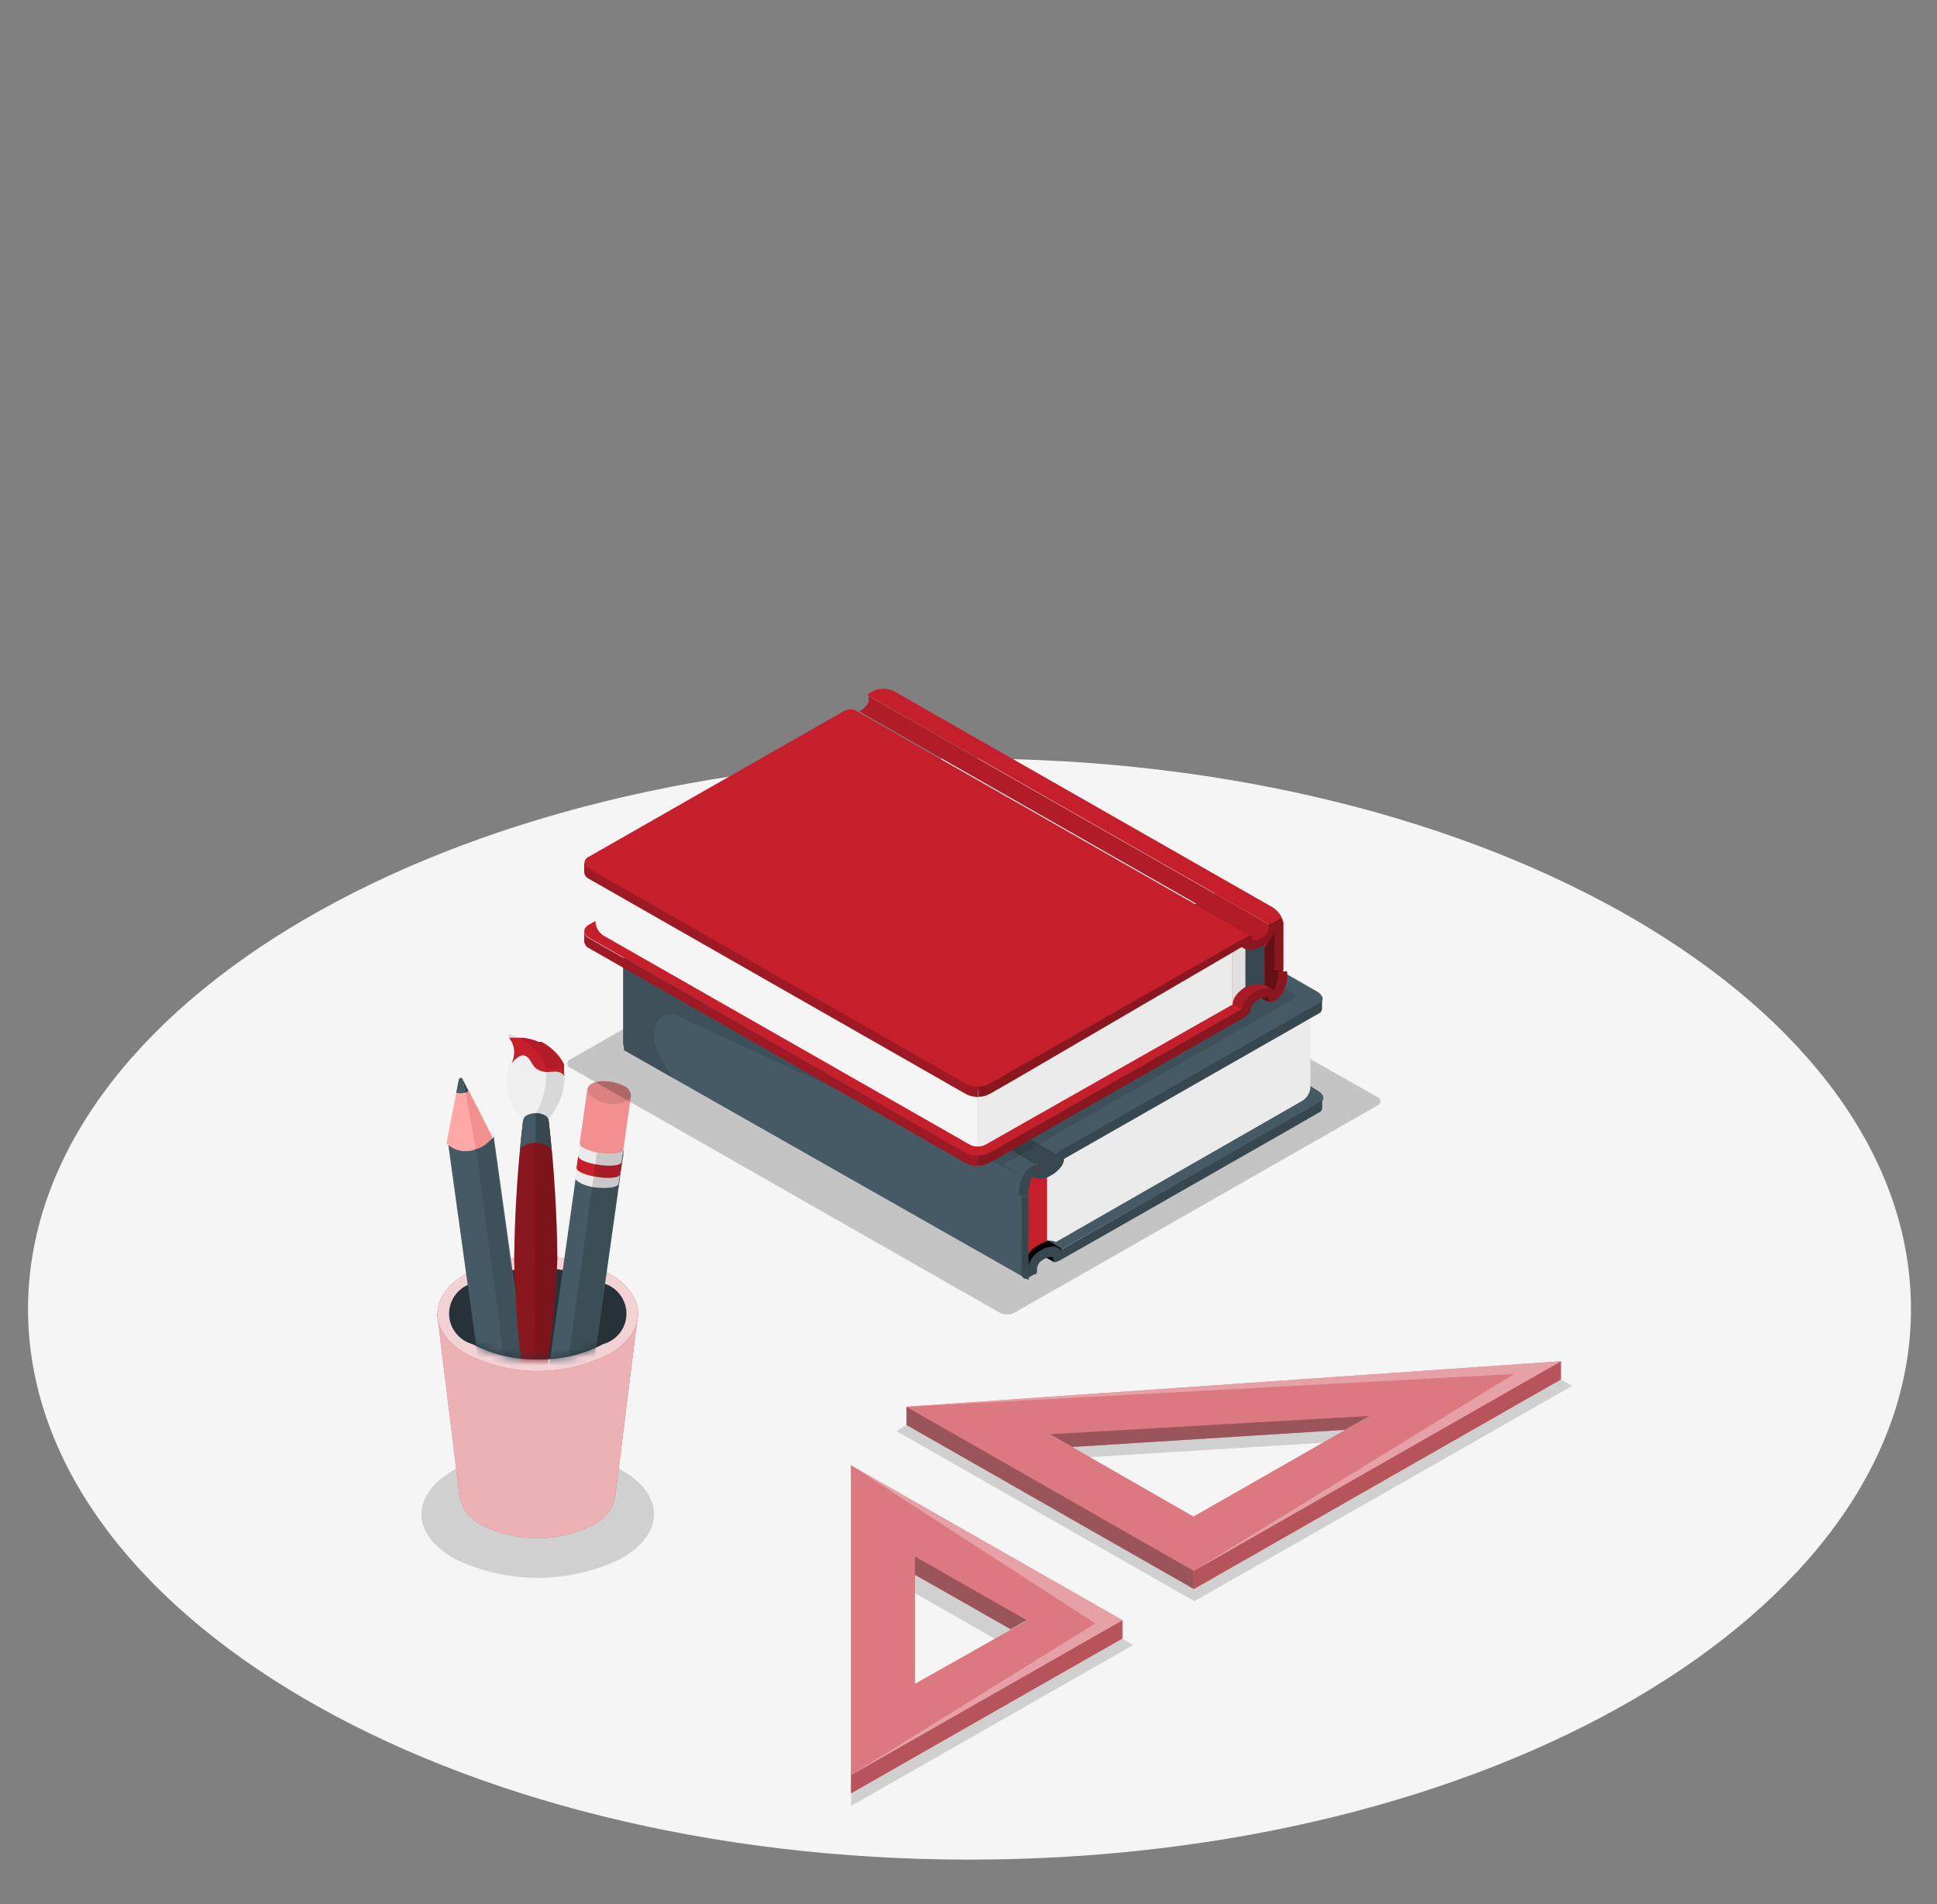 <svg width="239" height="235" viewBox="0 0 239 235" fill="none" xmlns="http://www.w3.org/2000/svg">
<rect x="0" y="0" width="239" height="235" fill="#808080" stroke="none"/>
<path d="M119.624 229.506C183.78 229.506 235.788 199.086 235.788 161.562C235.788 124.038 183.78 93.619 119.624 93.619C55.469 93.619 3.461 124.038 3.461 161.562C3.461 199.086 55.469 229.506 119.624 229.506Z" fill="#F5F5F5"/>
<path opacity="0.15" d="M105 222.893L139.839 203.015L138.469 202.229L106.37 183.902L105 222.893ZM112.268 196.266L124.087 203.015L112.268 209.765V196.266Z" fill="black"/>
<path d="M138.491 199.965V202.215L105 221.328V219.078L138.491 199.965Z" fill="#C51F2C"/>
<g opacity="0.3">
<path d="M138.491 199.965V202.215L105 221.328V219.078L138.491 199.965Z" fill="white"/>
</g>
<path opacity="0.15" d="M138.491 199.965V202.215L105 221.328V219.078L138.491 199.965Z" fill="black"/>
<path d="M105 219.074L138.491 199.961L105 180.848V219.074ZM112.887 207.824V192.184L126.672 200.048L112.887 207.824Z" fill="#C51F2C"/>
<g opacity="0.4">
<path d="M105 219.074L138.491 199.961L105 180.848V219.074ZM112.887 207.824V192.184L126.672 200.048L112.887 207.824Z" fill="white"/>
</g>
<path opacity="0.3" d="M105 219.074L135.155 200.354L105 180.848L138.491 199.961L105 219.074Z" fill="white"/>
<path d="M112.883 194.346V192.096L126.668 199.959L124.702 201.073L112.883 194.346Z" fill="#C51F2C"/>
<g opacity="0.4">
<path d="M112.883 194.348V192.098L126.668 199.961L124.702 201.075L112.883 194.348Z" fill="white"/>
</g>
<path opacity="0.3" d="M112.883 194.346V192.096L126.668 199.959L124.702 201.073L112.883 194.346Z" fill="black"/>
<path opacity="0.15" d="M110.586 176.603L147.369 197.616L193.96 171.054L192.612 170.246L111.867 175.86L110.586 176.603ZM130.955 180.054L166.301 177.87L146.618 189.097L130.955 180.054Z" fill="black"/>
<path d="M147.301 196.106L111.844 175.857V173.607L147.301 193.856V196.106Z" fill="#C51F2C"/>
<g opacity="0.4">
<path d="M147.301 196.104L111.844 175.855V173.605L147.301 193.854V196.104Z" fill="white"/>
</g>
<path opacity="0.3" d="M147.301 196.106L111.844 175.857V173.607L147.301 193.856V196.106Z" fill="black"/>
<path d="M192.593 170.25V168L147.305 193.863V196.113L192.593 170.25Z" fill="#C51F2C"/>
<g opacity="0.3">
<path d="M192.593 170.25V168L147.305 193.863V196.113L192.593 170.25Z" fill="white"/>
</g>
<path opacity="0.15" d="M192.593 170.25V168L147.305 193.863V196.113L192.593 170.25Z" fill="black"/>
<path d="M111.844 173.614L147.301 193.863L192.589 168L111.844 173.614ZM129.517 177L168.907 174.815L147.257 187.179L129.517 177Z" fill="#C51F2C"/>
<g opacity="0.4">
<path d="M111.844 173.614L147.301 193.863L192.589 168L111.844 173.614ZM129.517 177L168.907 174.815L147.257 187.179L129.517 177Z" fill="white"/>
</g>
<path opacity="0.3" d="M147.301 193.863L186.823 169.573L111.844 173.614L192.589 168L147.301 193.863Z" fill="white"/>
<path d="M129.562 177.006L168.952 174.756L165.97 176.46L132.324 178.578L129.562 177.006Z" fill="#C51F2C"/>
<g opacity="0.4">
<path d="M129.562 177.006L168.952 174.756L165.97 176.46L132.324 178.578L129.562 177.006Z" fill="white"/>
</g>
<path opacity="0.3" d="M129.562 177.006L168.952 174.756L165.97 176.46L132.324 178.578L129.562 177.006Z" fill="black"/>
<path opacity="0.15" d="M76.494 181.319C82.106 184.399 82.106 189.357 76.494 192.437C73.328 193.947 69.858 194.731 66.343 194.731C62.828 194.731 59.358 193.947 56.192 192.437C50.603 189.357 50.603 184.399 56.192 181.319C59.358 179.809 62.828 179.025 66.343 179.025C69.858 179.025 73.328 179.809 76.494 181.319Z" fill="black"/>
<path d="M78.724 162.137H53.938L56.699 184.657C56.843 185.433 57.173 186.162 57.662 186.786C58.15 187.409 58.782 187.907 59.505 188.24C61.614 189.295 63.945 189.845 66.309 189.845C68.673 189.845 71.004 189.295 73.113 188.24C73.836 187.907 74.468 187.409 74.956 186.786C75.444 186.162 75.774 185.433 75.919 184.657L78.724 162.137Z" fill="#C51F2C"/>
<path opacity="0.65" d="M78.724 162.137H53.938L56.699 184.657C56.843 185.433 57.173 186.162 57.662 186.786C58.15 187.409 58.782 187.907 59.505 188.24C61.614 189.295 63.945 189.845 66.309 189.845C68.673 189.845 71.004 189.295 73.113 188.24C73.836 187.907 74.468 187.409 74.956 186.786C75.444 186.162 75.774 185.433 75.919 184.657L78.724 162.137Z" fill="white"/>
<path d="M57.605 157.139C60.318 155.771 63.319 155.059 66.365 155.059C69.409 155.059 72.411 155.771 75.124 157.139C79.94 159.891 79.94 164.369 75.124 167.143C72.408 168.5 69.407 169.208 66.365 169.208C63.321 169.208 60.321 168.5 57.605 167.143C52.767 164.369 52.767 159.891 57.605 157.139Z" fill="#C51F2C"/>
<path opacity="0.8" d="M57.605 157.139C60.318 155.771 63.319 155.059 66.365 155.059C69.409 155.059 72.411 155.771 75.124 157.139C79.94 159.891 79.94 164.369 75.124 167.143C72.408 168.5 69.407 169.208 66.365 169.208C63.321 169.208 60.321 168.5 57.605 167.143C52.767 164.369 52.767 159.891 57.605 157.139Z" fill="white"/>
<path d="M66.354 167.774C63.555 167.842 60.785 167.195 58.312 165.896C57.479 165.668 56.745 165.175 56.221 164.495C55.697 163.814 55.414 162.983 55.414 162.128C55.414 161.273 55.697 160.441 56.221 159.761C56.745 159.08 57.479 158.588 58.312 158.36C60.809 157.124 63.562 156.48 66.354 156.48C69.146 156.48 71.899 157.124 74.395 158.36C75.229 158.588 75.963 159.08 76.487 159.761C77.01 160.441 77.294 161.273 77.294 162.128C77.294 162.983 77.01 163.814 76.487 164.495C75.963 165.175 75.229 165.668 74.395 165.896C71.924 167.198 69.153 167.845 66.354 167.774Z" fill="#263238"/>
<mask id="mask0_538_4021" style="mask-type:luminance" maskUnits="userSpaceOnUse" x="53" y="125" width="28" height="43">
<path d="M66.026 167.77C63.337 167.793 60.685 167.147 58.316 165.891C57.599 165.494 56.973 164.955 56.475 164.309C55.977 163.663 55.619 162.923 55.422 162.134C55.422 160.998 53.367 132.449 53.367 132.449L62.513 125L80.695 131.553C80.695 131.553 77.315 161.02 77.315 162.134C77.315 163.248 75.105 165.476 73.471 166.372C71.127 167.386 68.582 167.864 66.026 167.77Z" fill="white"/>
</mask>
<g mask="url(#mask0_538_4021)">
<path d="M59.84 174.633V173.891L59.707 173.017L55.289 141.104C56.085 141.617 57.051 141.805 57.984 141.628C58.544 141.623 59.095 141.499 59.602 141.266C60.109 141.032 60.559 140.694 60.922 140.273L65.341 171.947L65.584 173.65C65.23 172.558 59.641 173.541 59.84 174.633Z" fill="#455A64"/>
<path d="M57.391 134.877C56.574 135.095 56.287 134.877 56.287 134.877L55.094 141.124C55.56 141.575 56.148 141.883 56.786 142.011C57.425 142.139 58.088 142.081 58.695 141.845V141.539L57.391 134.877Z" fill="#FFA8A7"/>
<path d="M60.727 140.273L57.789 134.506L60.727 140.273Z" fill="#FAFAFA"/>
<path d="M57.785 134.513L57.078 133.115L57.785 134.513Z" fill="#E0E0E0"/>
<path d="M56.62 133.176L56.289 134.858C56.289 134.858 56.576 135.054 57.394 134.858L57.084 133.154C57.07 133.125 57.05 133.099 57.026 133.078C57.002 133.056 56.973 133.04 56.942 133.03C56.911 133.02 56.879 133.016 56.846 133.018C56.813 133.021 56.782 133.03 56.753 133.045C56.722 133.056 56.695 133.073 56.672 133.096C56.649 133.118 56.632 133.146 56.62 133.176Z" fill="#455A64"/>
<path opacity="0.1" d="M65.209 172.013L60.79 140.34C60.588 140.731 60.301 141.073 59.95 141.341C59.599 141.609 59.191 141.797 58.758 141.891L62.955 173.324C64.215 173.149 65.407 173.214 65.518 173.717L65.209 172.013Z" fill="black"/>
<path d="M60.727 140.273L57.788 134.506C57.698 134.653 57.557 134.762 57.391 134.812L58.65 141.518V141.823C59.091 141.735 59.507 141.55 59.867 141.282C60.226 141.013 60.52 140.668 60.727 140.273Z" fill="#F28F8F"/>
<path d="M57.387 134.883C57.474 134.867 57.554 134.831 57.624 134.778C57.693 134.725 57.748 134.656 57.785 134.578L57.078 133.18L57.387 134.883Z" fill="#37474F"/>
<path d="M64.55 138.21C63.877 143.917 63.508 149.655 63.445 155.401C63.538 161.828 64.173 168.236 65.345 174.558C65.372 174.651 65.419 174.736 65.484 174.808C65.549 174.88 65.63 174.936 65.721 174.973C65.797 175.008 65.88 175.028 65.965 175.031C66.049 175.034 66.134 175.019 66.212 174.989C66.291 174.958 66.362 174.912 66.422 174.853C66.482 174.793 66.529 174.723 66.56 174.645C66.573 174.595 66.573 174.542 66.56 174.492C67.795 168.158 68.534 161.739 68.769 155.292C68.711 149.561 68.35 143.838 67.687 138.145C67.656 138.025 67.597 137.914 67.517 137.82C67.437 137.725 67.337 137.65 67.223 137.599C66.881 137.426 66.502 137.336 66.118 137.336C65.734 137.336 65.356 137.426 65.014 137.599C64.89 137.653 64.783 137.738 64.702 137.845C64.62 137.952 64.568 138.078 64.55 138.21Z" fill="#C51F2C"/>
<path opacity="0.3" d="M64.55 138.21C63.877 143.917 63.508 149.655 63.445 155.401C63.538 161.828 64.173 168.236 65.345 174.558C65.372 174.651 65.419 174.736 65.484 174.808C65.549 174.88 65.63 174.936 65.721 174.973C65.797 175.008 65.88 175.028 65.965 175.031C66.049 175.034 66.134 175.019 66.212 174.989C66.291 174.958 66.362 174.912 66.422 174.853C66.482 174.793 66.529 174.723 66.56 174.645C66.573 174.595 66.573 174.542 66.56 174.492C67.795 168.158 68.534 161.739 68.769 155.292C68.711 149.561 68.35 143.838 67.687 138.145C67.656 138.025 67.597 137.914 67.517 137.82C67.437 137.725 67.337 137.65 67.223 137.599C66.881 137.426 66.502 137.336 66.118 137.336C65.734 137.336 65.356 137.426 65.014 137.599C64.89 137.653 64.783 137.738 64.702 137.845C64.62 137.952 64.568 138.078 64.55 138.21Z" fill="black"/>
<path opacity="0.1" d="M66.56 174.701C66.573 174.651 66.573 174.599 66.56 174.548C67.794 168.214 68.533 161.795 68.769 155.348C68.769 149.734 68.283 143.924 67.951 140.713L65.985 141.041C65.985 141.041 66.294 175.007 65.742 175.029C65.817 175.061 65.899 175.078 65.981 175.079C66.063 175.08 66.144 175.065 66.22 175.035C66.296 175.004 66.366 174.959 66.424 174.902C66.482 174.844 66.528 174.776 66.56 174.701Z" fill="black"/>
<path d="M66.099 137.384C67.088 135.739 67.535 133.831 67.38 131.924C67.084 131.906 66.793 131.839 66.519 131.727C65.436 131.29 65.569 130.351 64.796 129.936C64.022 129.521 63.117 130.81 63.094 130.81C62.536 132.042 62.377 133.415 62.638 134.74C62.899 136.066 63.568 137.279 64.553 138.215H67.668L66.099 137.384Z" fill="#F0F0F0"/>
<path d="M69.592 132.403C68.929 131.617 68.245 131.944 67.383 131.923C67.538 133.83 67.09 135.738 66.102 137.383L67.67 138.192L68.289 137.274L68.443 137.012C68.559 136.838 68.663 136.655 68.753 136.466C68.919 136.173 69.059 135.866 69.172 135.549C69.259 135.32 69.333 135.086 69.393 134.85C69.534 134.314 69.616 133.765 69.636 133.211C69.636 132.927 69.614 132.687 69.592 132.403Z" fill="#F0F0F0"/>
<path opacity="0.1" d="M69.592 132.403C68.929 131.617 68.245 131.944 67.383 131.923C67.538 133.83 67.09 135.738 66.102 137.383L67.67 138.192L68.289 137.274L68.443 137.012C68.559 136.838 68.663 136.655 68.753 136.466C68.919 136.173 69.059 135.866 69.172 135.549C69.259 135.32 69.333 135.086 69.393 134.85C69.534 134.314 69.616 133.765 69.636 133.211C69.636 132.927 69.614 132.687 69.592 132.403Z" fill="black"/>
<path d="M69.593 132.401C69.593 132.248 69.593 132.117 69.593 131.986V131.68C69.591 131.629 69.591 131.578 69.593 131.527V131.353C69.528 131.217 69.454 131.086 69.372 130.959C69.304 130.828 69.223 130.703 69.129 130.588C69.053 130.463 68.964 130.346 68.864 130.239C68.293 129.56 67.596 128.996 66.81 128.579H66.633H66.434C66.032 128.398 65.609 128.266 65.175 128.185L64.623 128.076H64.137H62.789C63.046 128.374 63.234 128.724 63.341 129.101C63.447 129.478 63.47 129.874 63.408 130.261C63.355 130.58 63.274 130.895 63.165 131.2C63.165 131.2 64.093 129.933 64.866 130.326C65.639 130.719 65.506 131.68 66.589 132.117C66.863 132.23 67.154 132.296 67.45 132.314C68.312 132.314 68.997 132.008 69.66 132.794L69.593 132.401Z" fill="#C51F2C"/>
<path opacity="0.1" d="M62.789 127.623C64.554 128.118 66.063 129.258 67.009 130.812C67.223 131.154 67.373 131.531 67.45 131.926C68.312 131.926 68.997 131.62 69.66 132.407C69.66 132.254 69.66 132.123 69.66 131.992V131.686C69.657 131.635 69.657 131.584 69.66 131.533V131.358C69.594 131.223 69.521 131.091 69.439 130.965C69.371 130.834 69.289 130.709 69.196 130.594C69.119 130.469 69.031 130.352 68.931 130.244C68.36 129.566 67.662 129.002 66.876 128.584H66.699H66.501C66.098 128.403 65.675 128.271 65.241 128.191L64.689 128.082H64.203H62.789V127.623Z" fill="black"/>
<path d="M67.668 138.191C67.636 138.072 67.578 137.961 67.498 137.867C67.418 137.772 67.317 137.697 67.204 137.645C66.862 137.473 66.483 137.383 66.099 137.383C65.715 137.383 65.336 137.473 64.994 137.645C64.88 137.699 64.781 137.778 64.704 137.877C64.627 137.975 64.575 138.091 64.553 138.213C64.398 139.415 64.265 140.725 64.133 142.101C64.164 141.942 64.232 141.792 64.332 141.663C64.431 141.534 64.56 141.43 64.707 141.359C65.139 141.144 65.616 141.032 66.099 141.032C66.582 141.032 67.059 141.144 67.491 141.359C67.647 141.424 67.782 141.529 67.883 141.664C67.984 141.798 68.047 141.957 68.065 142.123C67.933 140.594 67.778 139.24 67.668 138.191Z" fill="#455A64"/>
<path d="M65.969 141.031C66.498 140.999 67.025 141.113 67.493 141.359C67.649 141.424 67.784 141.529 67.885 141.664C67.987 141.798 68.049 141.957 68.067 142.124C67.935 140.594 67.78 139.175 67.67 138.192C67.638 138.072 67.58 137.961 67.5 137.867C67.42 137.772 67.319 137.697 67.206 137.646C66.867 137.464 66.486 137.374 66.101 137.383V141.009L65.969 141.031Z" fill="#37474F"/>
<path d="M76.919 141.813V142.512L76.787 143.342L72.501 173.77C71.82 174.306 70.961 174.571 70.093 174.513C69.517 174.537 68.944 174.417 68.427 174.165C67.91 173.914 67.465 173.537 67.133 173.071L71.419 142.665L71.639 141.049C71.463 142.119 76.831 142.862 76.919 141.813Z" fill="#455A64"/>
<path d="M76.566 144.479L76.323 146.052C76.323 146.489 75.263 146.664 74.114 146.598C72.59 146.598 70.889 145.877 70.955 145.266L71.132 144.108V143.715C71.132 144.305 72.789 144.96 74.313 145.025C75.395 145.025 76.39 145.026 76.522 144.523C76.522 144.523 76.566 144.501 76.566 144.479Z" fill="#EBEBEB"/>
<path d="M76.503 144.872C76.503 145.921 71.024 145.156 71.135 144.086L71.355 142.535C71.355 143.584 76.613 144.348 76.724 143.3L76.503 144.872Z" fill="#C51F2C"/>
<path d="M76.917 141.817L76.696 143.346C76.696 144.394 71.416 143.695 71.328 142.668L71.549 141.096C71.461 142.122 76.829 142.865 76.917 141.817Z" fill="#EBEBEB"/>
<path opacity="0.15" d="M68.705 180.729L68.484 180.532L69.236 174.372L73.654 142.197C73.654 142.197 73.654 142.197 73.654 142.087C75.112 142.371 76.835 142.35 76.879 141.76V142.459L76.747 143.289L72.461 173.717L68.926 180.729C68.892 180.746 68.854 180.755 68.816 180.755C68.777 180.755 68.74 180.746 68.705 180.729Z" fill="black"/>
<path d="M77.85 135.237L76.922 141.79C76.922 142.227 75.884 142.402 74.713 142.336C73.189 142.336 71.488 141.637 71.532 141.026L72.46 134.473C72.637 133.162 75.376 133.206 76.878 133.992C77.15 134.077 77.388 134.241 77.562 134.464C77.736 134.687 77.836 134.956 77.85 135.237Z" fill="#F28F8F"/>
<path opacity="0.1" d="M76.305 136.218C75.665 136.313 75.012 136.262 74.396 136.069C73.779 135.876 73.216 135.546 72.748 135.104C72.649 134.987 72.579 134.85 72.54 134.703C72.502 134.556 72.498 134.402 72.527 134.252C72.969 133.16 75.487 133.226 76.945 133.968C77.205 134.059 77.432 134.223 77.597 134.441C77.762 134.659 77.858 134.92 77.873 135.192C77.763 135.694 77.21 136.087 76.305 136.218Z" fill="black"/>
</g>
<path opacity="0.2" d="M125.129 162.03L169.975 136.429C170.082 136.391 170.174 136.321 170.239 136.229C170.304 136.137 170.339 136.028 170.339 135.916C170.339 135.803 170.304 135.694 170.239 135.602C170.174 135.51 170.082 135.441 169.975 135.402L116.756 105.236C116.479 105.096 116.173 105.023 115.862 105.023C115.551 105.023 115.244 105.096 114.967 105.236L70.364 130.75C70.257 130.788 70.165 130.858 70.1 130.95C70.035 131.041 70 131.151 70 131.263C70 131.375 70.035 131.484 70.1 131.576C70.165 131.668 70.257 131.738 70.364 131.776L123.384 162.03C123.655 162.162 123.954 162.231 124.257 162.231C124.559 162.231 124.858 162.162 125.129 162.03Z" fill="black"/>
<path d="M130.011 155.742L128.773 155.043C129.113 154.952 129.472 154.952 129.812 155.043C130.187 155.13 130.011 155.742 130.011 155.742Z" fill="black"/>
<path d="M130.914 154.983C130.774 154.832 130.603 154.711 130.413 154.629C130.223 154.547 130.017 154.504 129.81 154.504C129.602 154.504 129.397 154.547 129.207 154.629C129.017 154.711 128.846 154.832 128.705 154.983C127.49 156.075 127.424 157.167 126.916 157.167C126.408 157.167 126.43 148.43 126.43 148.43L131.202 152.798L130.914 154.983Z" fill="black"/>
<path d="M80.945 123.131L81.719 122.694L114.635 103.908L162.574 134.598C163.37 135.057 163.524 135.712 162.906 136.062L161.779 136.695L131.005 154.17L130.784 153.995L80.945 123.131Z" fill="#455A64"/>
<path d="M126.806 144.207L129.192 143.727V153.163C127.756 153.753 126.85 154.321 126.695 155.522L126.806 144.207Z" fill="#C51F2C"/>
<path d="M130.255 153.301L160.741 135.826C161.013 135.641 161.24 135.398 161.405 135.114C161.569 134.83 161.667 134.514 161.691 134.188V124.883L130.917 142.598C130.807 142.969 130.621 143.314 130.37 143.611C130.119 143.908 129.809 144.15 129.459 144.324C128.377 144.739 129.194 145.175 129.194 145.175V153.105C130.144 153.083 130.255 153.301 130.255 153.301Z" fill="#EBEBEB"/>
<path d="M127.447 143.894C127.757 143.719 128 143.698 128 143.894V144.2C128 144.528 128.508 144.506 129.126 144.2C129.745 143.894 130.253 143.283 130.253 142.955V142.671C130.253 142.496 130.695 142.125 131.203 141.819L81.629 113.619L80.856 114.056C80.744 114.168 80.674 114.315 80.657 114.471V114.755C80.657 115.083 80.171 115.629 79.553 116C78.934 116.371 78.426 116.371 78.426 116V115.803C78.426 115.629 78.161 115.651 77.852 115.803L127.447 143.894Z" fill="#37474F"/>
<path d="M80.945 114.144L81.719 113.707L114.635 94.922L162.486 122.357C163.281 122.816 163.436 123.471 162.817 123.821L161.691 124.454L130.917 142.781L80.945 114.144Z" fill="#455A64"/>
<path d="M78.404 115.51L127.956 143.797L126.233 145.13L76.836 116.951C76.959 116.587 77.19 116.267 77.499 116.034L78.404 115.51Z" fill="#455A64"/>
<path d="M76.994 129.588C76.979 129.546 76.979 129.5 76.994 129.457C76.985 129.37 76.985 129.282 76.994 129.195C76.948 129.089 76.91 128.98 76.884 128.867V128.496C76.873 128.424 76.873 128.35 76.884 128.278V128.081C76.872 127.943 76.872 127.804 76.884 127.666V119.562C76.876 118.717 77.034 117.879 77.348 117.094L126.745 145.294L126.944 157.985L76.994 129.61V129.588Z" fill="#455A64"/>
<path opacity="0.1" d="M126.237 145.13L83.798 125.471C81.457 124.379 80.308 126.651 80.86 129.032C81.374 130.621 82.243 132.077 83.401 133.291L76.994 129.621C76.979 129.579 76.979 129.533 76.994 129.49C76.985 129.403 76.985 129.315 76.994 129.228C76.948 129.123 76.91 129.013 76.884 128.901V128.529C76.873 128.457 76.873 128.383 76.884 128.311V128.114C76.872 127.976 76.872 127.837 76.884 127.699V119.595C76.876 118.751 77.034 117.912 77.348 117.127L126.237 145.13Z" fill="black"/>
<path d="M125.768 147.59H126.872C126.851 146.765 127.033 145.948 127.403 145.209C127.666 145.397 127.984 145.496 128.308 145.493C128.794 145.475 129.266 145.332 129.678 145.078C130.179 144.799 130.615 144.419 130.959 143.964C131.16 143.689 131.275 143.363 131.291 143.025L160.496 126.358L161.468 125.79L162.749 125.069C162.857 125.016 162.948 124.935 163.014 124.835C163.08 124.735 163.118 124.62 163.125 124.501V123.234C163.118 123.353 163.08 123.468 163.014 123.568C162.948 123.668 162.857 123.749 162.749 123.802L159.391 125.703L131.18 141.823C130.65 142.129 130.208 142.5 130.208 142.675V142.959C130.185 143.159 130.091 143.345 129.943 143.483C129.696 143.766 129.405 144.01 129.082 144.204C128.463 144.554 127.955 144.575 127.955 144.204V143.898C127.955 143.724 127.712 143.745 127.403 143.898L126.85 144.226C126.443 144.681 126.137 145.216 125.95 145.795C125.764 146.374 125.702 146.986 125.768 147.59Z" fill="#37474F"/>
<path d="M126.872 147.592V156.023V156.307C126.978 155.866 127.181 155.452 127.468 155.097C127.754 154.742 128.116 154.454 128.528 154.254C128.934 154.004 129.398 153.861 129.876 153.839C130.244 153.828 130.602 153.962 130.87 154.21H130.981L131.179 154.101L159.391 137.981L161.025 137.063L161.489 136.779L162.837 136.015C162.932 135.958 163.01 135.878 163.065 135.782C163.119 135.686 163.147 135.578 163.146 135.469V136.736C163.142 136.836 163.114 136.934 163.064 137.021C163.014 137.108 162.944 137.183 162.859 137.238L162.351 137.522L162.042 137.719C161.85 137.807 161.666 137.91 161.489 138.024L161.158 138.221L160.915 138.352L160.517 138.592L138.094 151.393L130.914 155.477C130.406 155.761 130.009 155.871 129.964 155.718V155.39C129.964 155.019 129.456 155.019 128.838 155.39C128.609 155.49 128.409 155.644 128.255 155.838C128.101 156.032 127.998 156.261 127.954 156.504V156.854C127.958 156.929 127.946 157.005 127.919 157.077C127.893 157.148 127.852 157.213 127.799 157.269H127.623L127.269 157.465L126.85 157.727C126.768 157.791 126.667 157.826 126.562 157.826C126.458 157.826 126.357 157.791 126.275 157.727L126.165 157.596L126.032 157.312C126.032 157.312 126.032 157.116 126.032 157.006V156.635C126.032 156.635 126.032 156.482 126.032 156.417V156.22C126.021 156.082 126.021 155.943 126.032 155.805V147.701L126.872 147.592Z" fill="#37474F"/>
<path opacity="0.1" d="M76.836 116.932L123.781 143.734L159.26 123.485C159.38 123.451 159.486 123.38 159.561 123.281C159.636 123.183 159.677 123.063 159.677 122.939C159.677 122.816 159.636 122.696 159.561 122.597C159.486 122.499 159.38 122.427 159.26 122.393L112.868 95.875L81.63 113.634L80.857 114.071C80.745 114.183 80.675 114.329 80.658 114.486V114.77C80.658 115.097 80.172 115.643 79.553 116.015L78.515 115.425L78.029 115.709L77.675 115.927C77.279 116.148 76.98 116.506 76.836 116.932Z" fill="black"/>
<path d="M156.523 123.67L155.109 122.927L156.413 122.621C156.528 122.769 156.599 122.945 156.618 123.13C156.638 123.315 156.605 123.502 156.523 123.67Z" fill="#C51F2C"/>
<path opacity="0.5" d="M156.523 123.67L155.109 122.927L156.413 122.621C156.528 122.769 156.599 122.945 156.618 123.13C156.638 123.315 156.605 123.502 156.523 123.67Z" fill="black"/>
<path d="M119.208 142.306C119.652 142.532 120.144 142.65 120.644 142.65C121.143 142.65 121.635 142.532 122.079 142.306L154.311 123.892L106.041 96.784L104.914 96.15L72.682 114.106C71.887 114.564 71.887 115.307 72.682 115.744L119.208 142.306Z" fill="#C51F2C"/>
<path d="M131.315 107.996L142.56 114.396L149.828 110.224L158.289 115.073V120.665C158.289 121.386 157.472 122.435 157.162 122.26C156.606 122.391 156.065 122.582 155.55 122.828C154.706 123.305 153.92 123.877 153.208 124.532L127.383 110.224L131.315 107.996Z" fill="#C51F2C"/>
<path opacity="0.15" d="M131.315 107.996L142.56 114.396L149.828 110.224L158.289 115.073V120.665C158.289 121.386 157.472 122.435 157.162 122.26C156.606 122.391 156.065 122.582 155.55 122.828C154.706 123.305 153.92 123.877 153.208 124.532L127.383 110.224L131.315 107.996Z" fill="black"/>
<path d="M153.648 115.818V121.869H153.759C154.171 121.615 154.643 121.472 155.129 121.454C155.447 121.42 155.768 121.497 156.034 121.672V114.508L153.648 115.818Z" fill="#37474F"/>
<path d="M152.102 123.9C152.117 123.518 152.257 123.15 152.499 122.852C152.614 122.691 152.747 122.544 152.897 122.415L153.029 122.284L153.206 122.131L153.361 122.022L153.67 121.803V115.818L152.102 116.714V123.9Z" fill="#E0E0E0"/>
<path opacity="0.4" d="M158.292 120.665C158.292 121.386 157.475 122.435 157.166 122.26L156.039 121.539V116.93L157.166 114.986L157.784 114.768L158.292 115.073V120.665Z" fill="black"/>
<path d="M120.648 134.569V141.493C120.979 141.501 121.306 141.426 121.598 141.275L125.133 139.265L152.085 123.975V116.723L120.648 134.569Z" fill="#EBEBEB"/>
<path d="M73.477 108.578V113.821C73.503 114.148 73.605 114.466 73.773 114.75C73.941 115.033 74.172 115.276 74.449 115.459L116.158 139.268L119.67 141.278C119.97 141.432 120.305 141.507 120.642 141.496V135.467L73.477 108.578Z" fill="#F5F5F5"/>
<path d="M106.039 87.816L154.309 115.361V115.994C154.309 116.365 154.818 116.497 155.436 116.125C156.055 115.754 156.563 115.339 156.563 114.727V114.116L107.387 86.047L107.188 85.938C107.159 86.03 107.159 86.129 107.188 86.222V86.527C107.166 86.877 106.658 87.423 106.039 87.816Z" fill="#C51F2C"/>
<path opacity="0.1" d="M106.039 87.816L154.309 115.361V115.994C154.309 116.365 154.818 116.497 155.436 116.125C156.055 115.754 156.563 115.339 156.563 114.727V114.116L107.387 86.047L107.188 85.938C107.159 86.03 107.159 86.129 107.188 86.222V86.527C107.166 86.877 106.658 87.423 106.039 87.816Z" fill="black"/>
<path d="M122.083 133.764L153.607 115.808C154.005 115.59 154.381 115.437 154.535 115.502H154.314L106.044 87.958L105.492 87.63C105.237 87.554 104.968 87.534 104.705 87.571C104.441 87.609 104.19 87.704 103.967 87.849L72.686 105.717C72.516 105.779 72.371 105.89 72.268 106.037C72.165 106.183 72.109 106.357 72.109 106.536C72.109 106.714 72.165 106.888 72.268 107.035C72.371 107.181 72.516 107.293 72.686 107.355L119.211 133.917C119.667 134.119 120.166 134.211 120.665 134.185C121.165 134.158 121.651 134.014 122.083 133.764Z" fill="#C51F2C"/>
<path d="M107.26 85.93L107.459 86.039L156.635 114.108C156.625 114.065 156.625 114.02 156.635 113.977H156.79L157.143 113.78L157.585 113.518C157.665 113.459 157.762 113.428 157.861 113.428C157.96 113.428 158.057 113.459 158.137 113.518L158.27 113.715C158.331 113.792 158.376 113.881 158.402 113.977V114.304V114.676C158.413 114.748 158.413 114.822 158.402 114.894V115.069C158.402 115.222 158.402 115.353 158.402 115.506V114.13C158.345 113.682 158.186 113.253 157.937 112.875C157.689 112.496 157.357 112.179 156.966 111.945L110.441 85.383C110.055 85.166 109.624 85.037 109.18 85.007C108.736 84.977 108.292 85.046 107.879 85.209L107.282 85.558L107.039 85.711C107.089 85.804 107.166 85.88 107.26 85.93Z" fill="#C51F2C"/>
<path d="M122.078 142.302L124.022 141.188L153.205 124.543C153.231 124.17 153.37 123.812 153.603 123.517C153.953 123.067 154.388 122.688 154.884 122.403C155.296 122.144 155.767 121.994 156.254 121.966C156.583 121.961 156.903 122.069 157.16 122.272C157.547 121.538 157.737 120.718 157.712 119.891H158.816C158.877 120.498 158.808 121.111 158.614 121.691C158.419 122.27 158.105 122.803 157.69 123.255L157.137 123.582C156.806 123.757 156.563 123.779 156.563 123.582V123.276C156.563 122.949 156.055 122.971 155.436 123.276C154.818 123.582 154.31 124.194 154.31 124.521V124.805C154.31 124.98 153.89 125.352 153.36 125.657L125.127 141.778L122.078 143.525C121.641 143.749 121.156 143.861 120.664 143.853V142.586C121.152 142.605 121.636 142.507 122.078 142.302Z" fill="#C51F2C"/>
<path opacity="0.3" d="M122.078 142.302L124.022 141.188L153.205 124.543C153.231 124.17 153.37 123.812 153.603 123.517C153.953 123.067 154.388 122.688 154.884 122.403C155.296 122.144 155.767 121.994 156.254 121.966C156.583 121.961 156.903 122.069 157.16 122.272C157.547 121.538 157.737 120.718 157.712 119.891H158.816C158.877 120.498 158.808 121.111 158.614 121.691C158.419 122.27 158.105 122.803 157.69 123.255L157.137 123.582C156.806 123.757 156.563 123.779 156.563 123.582V123.276C156.563 122.949 156.055 122.971 155.436 123.276C154.818 123.582 154.31 124.194 154.31 124.521V124.805C154.31 124.98 153.89 125.352 153.36 125.657L125.127 141.778L122.078 143.525C121.641 143.749 121.156 143.861 120.664 143.853V142.586C121.152 142.605 121.636 142.507 122.078 142.302Z" fill="black"/>
<path d="M122.057 133.76L124.001 132.646L146.424 119.845L153.582 115.761C154.09 115.455 154.51 115.367 154.532 115.52V115.804C154.532 116.154 155.04 116.154 155.659 115.804C156.277 115.455 156.542 115.04 156.542 114.69V114.341C156.542 114.166 156.542 113.97 156.719 113.926H156.874L157.227 113.729L157.669 113.467C157.749 113.409 157.846 113.377 157.945 113.377C158.045 113.377 158.141 113.409 158.221 113.467C158.23 113.51 158.23 113.555 158.221 113.598C158.283 113.676 158.328 113.765 158.354 113.86V114.188V114.559C158.365 114.632 158.365 114.705 158.354 114.778V114.952C158.354 115.105 158.354 115.236 158.354 115.389V119.758H157.249V115.389C157.249 115.28 157.249 115.149 157.249 115.04V114.778C157.131 115.218 156.921 115.628 156.631 115.982C156.342 116.335 155.981 116.625 155.57 116.831C155.16 117.072 154.699 117.215 154.223 117.246C153.857 117.244 153.504 117.112 153.229 116.875L153.03 116.984L125.128 133.279L122.079 135.027C121.651 135.252 121.172 135.365 120.688 135.354V134.087C121.165 134.096 121.637 133.983 122.057 133.76Z" fill="#C51F2C"/>
<path opacity="0.3" d="M122.057 133.76L124.001 132.646L146.424 119.845L153.582 115.761C154.09 115.455 154.51 115.367 154.532 115.52V115.804C154.532 116.154 155.04 116.154 155.659 115.804C156.277 115.455 156.542 115.04 156.542 114.69V114.341C156.542 114.166 156.542 113.97 156.719 113.926H156.874L157.227 113.729L157.669 113.467C157.749 113.409 157.846 113.377 157.945 113.377C158.045 113.377 158.141 113.409 158.221 113.467C158.23 113.51 158.23 113.555 158.221 113.598C158.283 113.676 158.328 113.765 158.354 113.86V114.188V114.559C158.365 114.632 158.365 114.705 158.354 114.778V114.952C158.354 115.105 158.354 115.236 158.354 115.389V119.758H157.249V115.389C157.249 115.28 157.249 115.149 157.249 115.04V114.778C157.131 115.218 156.921 115.628 156.631 115.982C156.342 116.335 155.981 116.625 155.57 116.831C155.16 117.072 154.699 117.215 154.223 117.246C153.857 117.244 153.504 117.112 153.229 116.875L153.03 116.984L125.128 133.279L122.079 135.027C121.651 135.252 121.172 135.365 120.688 135.354V134.087C121.165 134.096 121.637 133.983 122.057 133.76Z" fill="black"/>
<path d="M72.086 106.381V107.648C72.101 107.821 72.162 107.986 72.263 108.128C72.364 108.27 72.501 108.383 72.66 108.456L116.159 133.292L119.208 135.04C119.651 135.265 120.145 135.378 120.644 135.367V134.1C120.145 134.111 119.651 133.998 119.208 133.773L117.263 132.659L72.682 107.211C72.516 107.14 72.372 107.025 72.267 106.878C72.162 106.732 72.099 106.56 72.086 106.381Z" fill="#C51F2C"/>
<path opacity="0.2" d="M72.086 106.381V107.648C72.101 107.821 72.162 107.986 72.263 108.128C72.364 108.27 72.501 108.383 72.66 108.456L116.159 133.292L119.208 135.04C119.651 135.265 120.145 135.378 120.644 135.367V134.1C120.145 134.111 119.651 133.998 119.208 133.773L117.263 132.659L72.682 107.211C72.516 107.14 72.372 107.025 72.267 106.878C72.162 106.732 72.099 106.56 72.086 106.381Z" fill="black"/>
<path d="M72.086 114.912V116.179C72.102 116.355 72.163 116.523 72.263 116.668C72.364 116.814 72.501 116.931 72.66 117.009L116.137 141.823L119.185 143.571C119.629 143.796 120.123 143.909 120.621 143.898V142.632C120.123 142.642 119.629 142.529 119.185 142.304L117.241 141.19L72.682 115.808C72.506 115.732 72.356 115.606 72.25 115.447C72.144 115.288 72.087 115.102 72.086 114.912Z" fill="#C51F2C"/>
<path opacity="0.2" d="M72.086 114.912V116.179C72.102 116.355 72.163 116.523 72.263 116.668C72.364 116.814 72.501 116.931 72.66 117.009L116.137 141.823L119.185 143.571C119.629 143.796 120.123 143.909 120.621 143.898V142.632C120.123 142.642 119.629 142.529 119.185 142.304L117.241 141.19L72.682 115.808C72.506 115.732 72.356 115.606 72.25 115.447C72.144 115.288 72.087 115.102 72.086 114.912Z" fill="black"/>
</svg>
